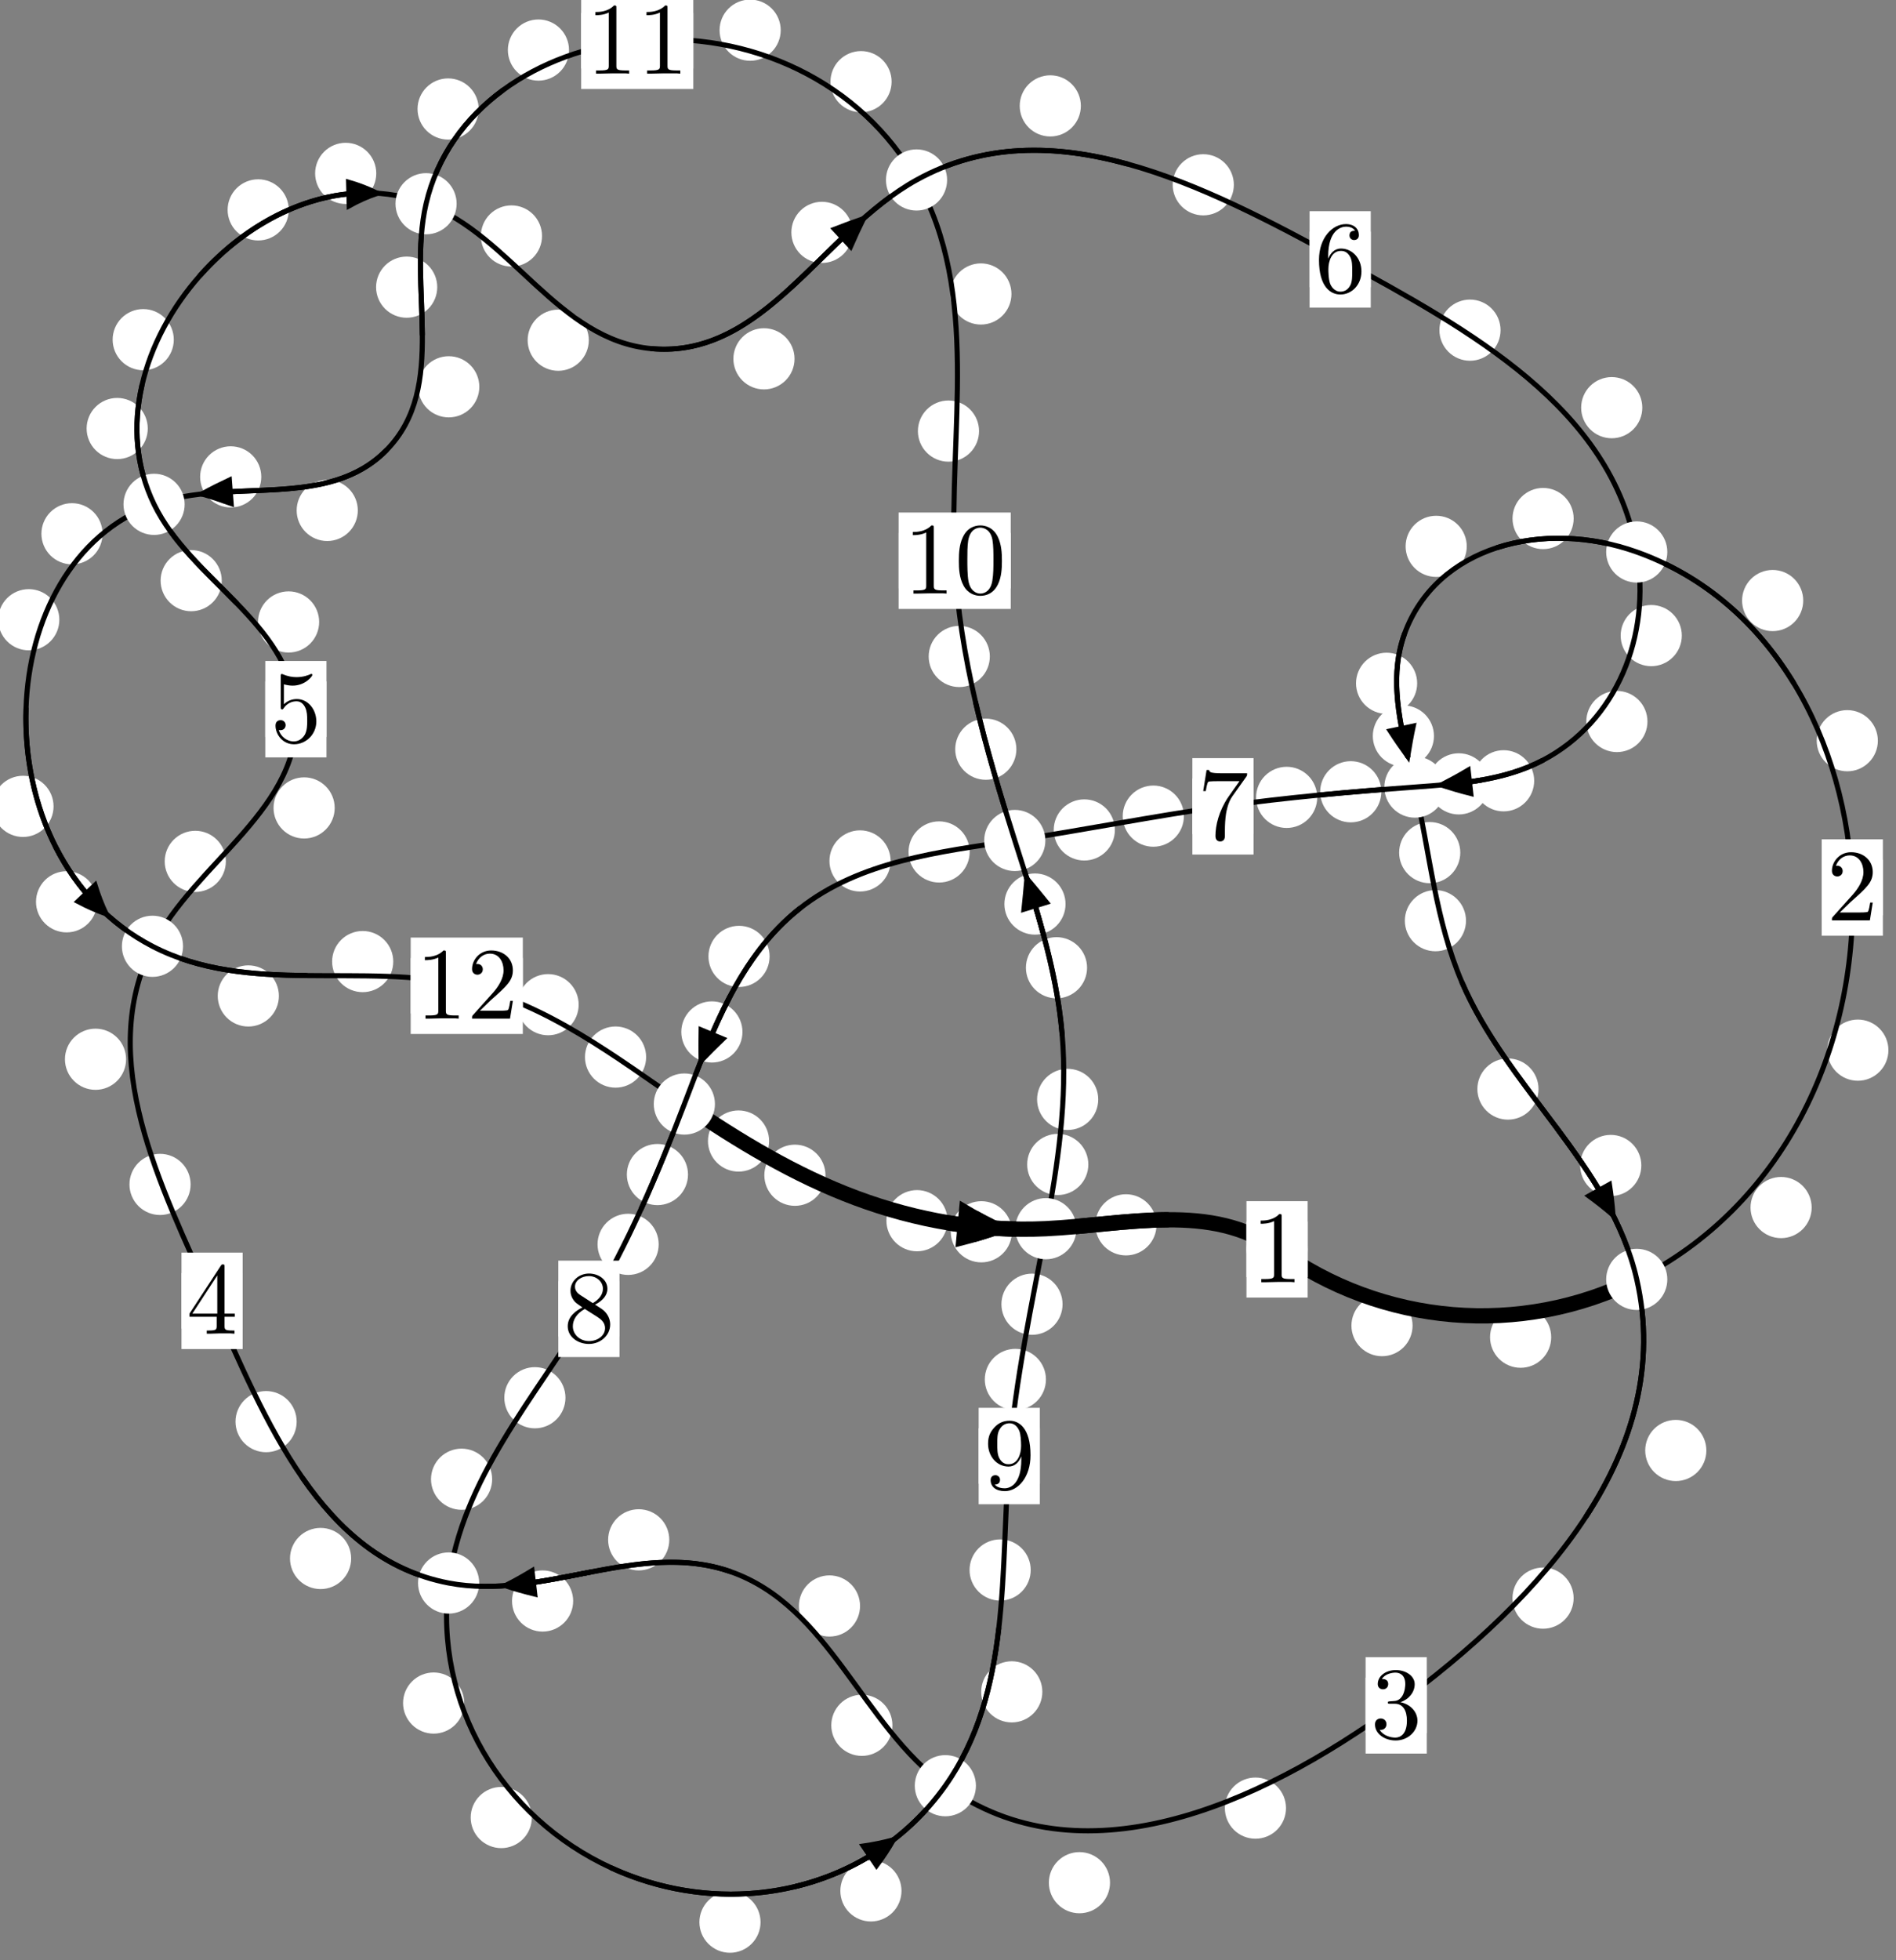 <?xml version="1.0"?>
<!-- Created by MetaPost 1.999 on 2021.07.06:0002 -->
<svg version="1.1" xmlns="http://www.w3.org/2000/svg" xmlns:xlink="http://www.w3.org/1999/xlink" width="185.343" height="191.515" viewBox="0 0 185.343 191.515">
<rect x="0" y="0" width="185.343" height="191.515" fill="#808080" stroke="none"/>
<!-- Original BoundingBox: -160.741623 -65.789597 24.601364 125.725830 -->
  <defs>
    <g transform="scale(0.01,0.01)" id="GLYPHcmr10_48">
      <path style="fill-rule: evenodd;" d="M460 -320C460 -400,455 -480,420 -554C374 -650,292 -666,250 -666C190 -666,117 -640,76 -547C44 -478,39 -400,39 -320C39 -245,43 -155,84 -79C127 2,200 22,249 22C303 22,379 1,423 -94C455 -163,460 -241,460 -320M249 -0C210 -0,151 -25,133 -121C122 -181,122 -273,122 -332C122 -396,122 -462,130 -516C149 -635,224 -644,249 -644C282 -644,348 -626,367 -527C377 -471,377 -395,377 -332C377 -257,377 -189,366 -125C351 -30,294 -0,249 -0"></path>
    </g>
    <g transform="scale(0.01,0.01)" id="GLYPHcmr10_49">
      <path style="fill-rule: evenodd;" d="M294 -640C294 -664,294 -666,271 -666C209 -602,121 -602,89 -602L89 -571C109 -571,168 -571,220 -597L220 -79C220 -43,217 -31,127 -31L95 -31L95 -0L257 -0L130 -3L217 -3L257 -3L297 -3L384 -3L419 -0L419 -31L387 -31C297 -31,294 -42,294 -79"></path>
    </g>
    <g transform="scale(0.01,0.01)" id="GLYPHcmr10_50">
      <path style="fill-rule: evenodd;" d="M127 -77L233 -180C389 -318,449 -372,449 -472C449 -586,359 -666,237 -666C124 -666,50 -574,50 -485C50 -429,100 -429,103 -429C120 -429,155 -441,155 -482C155 -508,137 -534,102 -534C94 -534,92 -534,89 -533C112 -598,166 -635,224 -635C315 -635,358 -554,358 -472C358 -392,308 -313,253 -251L61 -37C50 -26,50 -24,50 -0L421 -0L449 -174L424 -174C419 -144,412 -100,402 -85C395 -77,329 -77,307 -77"></path>
    </g>
    <g transform="scale(0.01,0.01)" id="GLYPHcmr10_51">
      <path style="fill-rule: evenodd;" d="M290 -352C372 -379,430 -449,430 -528C430 -610,342 -666,246 -666C145 -666,69 -606,69 -530C69 -497,91 -478,120 -478C151 -478,171 -500,171 -529C171 -579,124 -579,109 -579C140 -628,206 -641,242 -641C283 -641,338 -619,338 -529C338 -517,336 -459,310 -415C280 -367,246 -364,221 -363C213 -362,189 -360,182 -360C174 -359,167 -358,167 -348C167 -337,174 -337,191 -337L235 -337C317 -337,354 -269,354 -171C354 -35,285 -6,241 -6C198 -6,123 -23,88 -82C123 -77,154 -99,154 -137C154 -173,127 -193,98 -193C74 -193,42 -179,42 -135C42 -44,135 22,244 22C366 22,457 -69,457 -171C457 -253,394 -331,290 -352"></path>
    </g>
    <g transform="scale(0.01,0.01)" id="GLYPHcmr10_52">
      <path style="fill-rule: evenodd;" d="M294 -165L294 -78C294 -42,292 -31,218 -31L197 -31L197 -0L332 -0L238 -3L290 -3L332 -3L374 -3L427 -3L468 -0L468 -31L447 -31C373 -31,371 -42,371 -78L371 -165L471 -165L471 -196L371 -196L371 -651C371 -671,371 -677,355 -677C346 -677,343 -677,335 -665L28 -196L28 -165M300 -196L56 -196L300 -569"></path>
    </g>
    <g transform="scale(0.01,0.01)" id="GLYPHcmr10_53">
      <path style="fill-rule: evenodd;" d="M449 -201C449 -320,367 -420,259 -420C211 -420,168 -404,132 -369L132 -564C152 -558,185 -551,217 -551C340 -551,410 -642,410 -655C410 -661,407 -666,400 -666C399 -666,397 -666,392 -663C372 -654,323 -634,256 -634C216 -634,170 -641,123 -662C115 -665,113 -665,111 -665C101 -665,101 -657,101 -641L101 -345C101 -327,101 -319,115 -319C122 -319,124 -322,128 -328C139 -344,176 -398,257 -398C309 -398,334 -352,342 -334C358 -297,360 -258,360 -208C360 -173,360 -113,336 -71C312 -32,275 -6,229 -6C156 -6,99 -59,82 -118C85 -117,88 -116,99 -116C132 -116,149 -141,149 -165C149 -189,132 -214,99 -214C85 -214,50 -207,50 -161C50 -75,119 22,231 22C347 22,449 -74,449 -201"></path>
    </g>
    <g transform="scale(0.01,0.01)" id="GLYPHcmr10_54">
      <path style="fill-rule: evenodd;" d="M132 -328L132 -352C132 -605,256 -641,307 -641C331 -641,373 -635,395 -601C380 -601,340 -601,340 -556C340 -525,364 -510,386 -510C402 -510,432 -519,432 -558C432 -618,388 -666,305 -666C177 -666,42 -537,42 -316C42 -49,158 22,251 22C362 22,457 -72,457 -204C457 -331,368 -427,257 -427C189 -427,152 -376,132 -328M251 -6C188 -6,158 -66,152 -81C134 -128,134 -208,134 -226C134 -304,166 -404,256 -404C272 -404,318 -404,349 -342C367 -305,367 -254,367 -205C367 -157,367 -107,350 -71C320 -11,274 -6,251 -6"></path>
    </g>
    <g transform="scale(0.01,0.01)" id="GLYPHcmr10_55">
      <path style="fill-rule: evenodd;" d="M476 -609C485 -621,485 -623,485 -644L242 -644C120 -644,118 -657,114 -676L89 -676L56 -470L81 -470C84 -486,93 -549,106 -561C113 -567,191 -567,204 -567L411 -567C400 -551,321 -442,299 -409C209 -274,176 -135,176 -33C176 -23,176 22,222 22C268 22,268 -23,268 -33L268 -84C268 -139,271 -194,279 -248C283 -271,297 -357,341 -419"></path>
    </g>
    <g transform="scale(0.01,0.01)" id="GLYPHcmr10_56">
      <path style="fill-rule: evenodd;" d="M163 -457C117 -487,113 -521,113 -538C113 -599,178 -641,249 -641C322 -641,386 -589,386 -517C386 -460,347 -412,287 -377M309 -362C381 -399,430 -451,430 -517C430 -609,341 -666,250 -666C150 -666,69 -592,69 -499C69 -481,71 -436,113 -389C124 -377,161 -352,186 -335C128 -306,42 -250,42 -151C42 -45,144 22,249 22C362 22,457 -61,457 -168C457 -204,446 -249,408 -291C389 -312,373 -322,309 -362M209 -320L332 -242C360 -223,407 -193,407 -132C407 -58,332 -6,250 -6C164 -6,92 -68,92 -151C92 -209,124 -273,209 -320"></path>
    </g>
    <g transform="scale(0.01,0.01)" id="GLYPHcmr10_57">
      <path style="fill-rule: evenodd;" d="M367 -318L367 -286C367 -52,263 -6,205 -6C188 -6,134 -8,107 -42C151 -42,159 -71,159 -88C159 -119,135 -134,113 -134C97 -134,67 -125,67 -86C67 -19,121 22,206 22C335 22,457 -114,457 -329C457 -598,342 -666,253 -666C198 -666,149 -648,106 -603C65 -558,42 -516,42 -441C42 -316,130 -218,242 -218C303 -218,344 -260,367 -318M243 -241C227 -241,181 -241,150 -304C132 -341,132 -391,132 -440C132 -494,132 -541,153 -578C180 -628,218 -641,253 -641C299 -641,332 -607,349 -562C361 -530,365 -467,365 -421C365 -338,331 -241,243 -241"></path>
    </g>
  </defs>
  <path d="M138.086 129.517C138.086 128.724,137.772 127.964,137.211 127.403C136.651 126.843,135.89 126.528,135.098 126.528C134.305 126.528,133.545 126.843,132.984 127.403C132.424 127.964,132.109 128.724,132.109 129.517C132.109 130.309,132.424 131.069,132.984 131.63C133.545 132.19,134.305 132.505,135.098 132.505C135.89 132.505,136.651 132.19,137.211 131.63C137.772 131.069,138.086 130.309,138.086 129.517Z" style="fill: rgb(100%,100%,100%);stroke: none;"></path>
  <path d="M127.828 122.065C127.828 121.273,127.513 120.513,126.952 119.952C126.392 119.392,125.632 119.077,124.839 119.077C124.046 119.077,123.286 119.392,122.726 119.952C122.165 120.513,121.85 121.273,121.85 122.065C121.85 122.858,122.165 123.618,122.726 124.179C123.286 124.739,124.046 125.054,124.839 125.054C125.632 125.054,126.392 124.739,126.952 124.179C127.513 123.618,127.828 122.858,127.828 122.065Z" style="fill: rgb(100%,100%,100%);stroke: none;"></path>
  <path d="M177.099 117.98C177.099 117.188,176.784 116.427,176.224 115.867C175.663 115.307,174.903 114.992,174.11 114.992C173.318 114.992,172.558 115.307,171.997 115.867C171.437 116.427,171.122 117.188,171.122 117.98C171.122 118.773,171.437 119.533,171.997 120.094C172.558 120.654,173.318 120.969,174.11 120.969C174.903 120.969,175.663 120.654,176.224 120.094C176.784 119.533,177.099 118.773,177.099 117.98Z" style="fill: rgb(100%,100%,100%);stroke: none;"></path>
  <path d="M151.637 130.647C151.637 129.855,151.322 129.095,150.761 128.534C150.201 127.974,149.441 127.659,148.648 127.659C147.855 127.659,147.095 127.974,146.535 128.534C145.974 129.095,145.659 129.855,145.659 130.647C145.659 131.44,145.974 132.2,146.535 132.761C147.095 133.321,147.855 133.636,148.648 133.636C149.441 133.636,150.201 133.321,150.761 132.761C151.322 132.2,151.637 131.44,151.637 130.647Z" style="fill: rgb(100%,100%,100%);stroke: none;"></path>
  <path d="M183.57 72.369C183.57 71.576,183.255 70.816,182.694 70.256C182.134 69.695,181.374 69.38,180.581 69.38C179.788 69.38,179.028 69.695,178.468 70.256C177.907 70.816,177.592 71.576,177.592 72.369C177.592 73.162,177.907 73.922,178.468 74.482C179.028 75.043,179.788 75.358,180.581 75.358C181.374 75.358,182.134 75.043,182.694 74.482C183.255 73.922,183.57 73.162,183.57 72.369Z" style="fill: rgb(100%,100%,100%);stroke: none;"></path>
  <path d="M184.601 102.603C184.601 101.81,184.286 101.05,183.726 100.49C183.165 99.929,182.405 99.614,181.613 99.614C180.82 99.614,180.06 99.929,179.499 100.49C178.939 101.05,178.624 101.81,178.624 102.603C178.624 103.396,178.939 104.156,179.499 104.716C180.06 105.277,180.82 105.592,181.613 105.592C182.405 105.592,183.165 105.277,183.726 104.716C184.286 104.156,184.601 103.396,184.601 102.603Z" style="fill: rgb(100%,100%,100%);stroke: none;"></path>
  <path d="M153.833 50.661C153.833 49.868,153.518 49.108,152.958 48.548C152.397 47.987,151.637 47.672,150.844 47.672C150.052 47.672,149.292 47.987,148.731 48.548C148.171 49.108,147.856 49.868,147.856 50.661C147.856 51.454,148.171 52.214,148.731 52.774C149.292 53.335,150.052 53.65,150.844 53.65C151.637 53.65,152.397 53.335,152.958 52.774C153.518 52.214,153.833 51.454,153.833 50.661Z" style="fill: rgb(100%,100%,100%);stroke: none;"></path>
  <path d="M176.274 58.675C176.274 57.883,175.959 57.122,175.399 56.562C174.838 56.001,174.078 55.686,173.285 55.686C172.493 55.686,171.733 56.001,171.172 56.562C170.612 57.122,170.297 57.883,170.297 58.675C170.297 59.468,170.612 60.228,171.172 60.789C171.733 61.349,172.493 61.664,173.285 61.664C174.078 61.664,174.838 61.349,175.399 60.789C175.959 60.228,176.274 59.468,176.274 58.675Z" style="fill: rgb(100%,100%,100%);stroke: none;"></path>
  <path d="M138.535 66.759C138.535 65.967,138.22 65.207,137.659 64.646C137.099 64.086,136.338 63.771,135.546 63.771C134.753 63.771,133.993 64.086,133.432 64.646C132.872 65.207,132.557 65.967,132.557 66.759C132.557 67.552,132.872 68.312,133.432 68.873C133.993 69.433,134.753 69.748,135.546 69.748C136.338 69.748,137.099 69.433,137.659 68.873C138.22 68.312,138.535 67.552,138.535 66.759Z" style="fill: rgb(100%,100%,100%);stroke: none;"></path>
  <path d="M143.383 53.38C143.383 52.587,143.068 51.827,142.507 51.266C141.947 50.706,141.186 50.391,140.394 50.391C139.601 50.391,138.841 50.706,138.28 51.266C137.72 51.827,137.405 52.587,137.405 53.38C137.405 54.172,137.72 54.933,138.28 55.493C138.841 56.053,139.601 56.368,140.394 56.368C141.186 56.368,141.947 56.053,142.507 55.493C143.068 54.933,143.383 54.172,143.383 53.38Z" style="fill: rgb(100%,100%,100%);stroke: none;"></path>
  <path d="M142.75 83.304C142.75 82.511,142.435 81.751,141.874 81.19C141.314 80.63,140.554 80.315,139.761 80.315C138.968 80.315,138.208 80.63,137.648 81.19C137.087 81.751,136.772 82.511,136.772 83.304C136.772 84.096,137.087 84.856,137.648 85.417C138.208 85.977,138.968 86.292,139.761 86.292C140.554 86.292,141.314 85.977,141.874 85.417C142.435 84.856,142.75 84.096,142.75 83.304Z" style="fill: rgb(100%,100%,100%);stroke: none;"></path>
  <path d="M140.176 71.909C140.176 71.117,139.861 70.356,139.301 69.796C138.741 69.235,137.98 68.921,137.188 68.921C136.395 68.921,135.635 69.235,135.074 69.796C134.514 70.356,134.199 71.117,134.199 71.909C134.199 72.702,134.514 73.462,135.074 74.023C135.635 74.583,136.395 74.898,137.188 74.898C137.98 74.898,138.741 74.583,139.301 74.023C139.861 73.462,140.176 72.702,140.176 71.909Z" style="fill: rgb(100%,100%,100%);stroke: none;"></path>
  <path d="M150.398 106.403C150.398 105.61,150.083 104.85,149.522 104.29C148.962 103.729,148.202 103.414,147.409 103.414C146.616 103.414,145.856 103.729,145.296 104.29C144.735 104.85,144.42 105.61,144.42 106.403C144.42 107.196,144.735 107.956,145.296 108.516C145.856 109.077,146.616 109.392,147.409 109.392C148.202 109.392,148.962 109.077,149.522 108.516C150.083 107.956,150.398 107.196,150.398 106.403Z" style="fill: rgb(100%,100%,100%);stroke: none;"></path>
  <path d="M143.308 89.954C143.308 89.161,142.993 88.401,142.433 87.84C141.872 87.28,141.112 86.965,140.319 86.965C139.527 86.965,138.766 87.28,138.206 87.84C137.645 88.401,137.33 89.161,137.33 89.954C137.33 90.746,137.645 91.506,138.206 92.067C138.766 92.627,139.527 92.942,140.319 92.942C141.112 92.942,141.872 92.627,142.433 92.067C142.993 91.506,143.308 90.746,143.308 89.954Z" style="fill: rgb(100%,100%,100%);stroke: none;"></path>
  <path d="M166.805 141.714C166.805 140.922,166.49 140.162,165.93 139.601C165.369 139.041,164.609 138.726,163.816 138.726C163.024 138.726,162.264 139.041,161.703 139.601C161.143 140.162,160.828 140.922,160.828 141.714C160.828 142.507,161.143 143.267,161.703 143.828C162.264 144.388,163.024 144.703,163.816 144.703C164.609 144.703,165.369 144.388,165.93 143.828C166.49 143.267,166.805 142.507,166.805 141.714Z" style="fill: rgb(100%,100%,100%);stroke: none;"></path>
  <path d="M160.447 113.87C160.447 113.077,160.132 112.317,159.572 111.756C159.012 111.196,158.251 110.881,157.459 110.881C156.666 110.881,155.906 111.196,155.345 111.756C154.785 112.317,154.47 113.077,154.47 113.87C154.47 114.662,154.785 115.423,155.345 115.983C155.906 116.544,156.666 116.858,157.459 116.858C158.251 116.858,159.012 116.544,159.572 115.983C160.132 115.423,160.447 114.662,160.447 113.87Z" style="fill: rgb(100%,100%,100%);stroke: none;"></path>
  <path d="M125.714 176.658C125.714 175.866,125.399 175.105,124.839 174.545C124.279 173.984,123.518 173.67,122.726 173.67C121.933 173.67,121.173 173.984,120.612 174.545C120.052 175.105,119.737 175.866,119.737 176.658C119.737 177.451,120.052 178.211,120.612 178.772C121.173 179.332,121.933 179.647,122.726 179.647C123.518 179.647,124.279 179.332,124.839 178.772C125.399 178.211,125.714 177.451,125.714 176.658Z" style="fill: rgb(100%,100%,100%);stroke: none;"></path>
  <path d="M153.83 156.141C153.83 155.349,153.515 154.589,152.955 154.028C152.394 153.468,151.634 153.153,150.841 153.153C150.049 153.153,149.289 153.468,148.728 154.028C148.168 154.589,147.853 155.349,147.853 156.141C147.853 156.934,148.168 157.694,148.728 158.255C149.289 158.815,150.049 159.13,150.841 159.13C151.634 159.13,152.394 158.815,152.955 158.255C153.515 157.694,153.83 156.934,153.83 156.141Z" style="fill: rgb(100%,100%,100%);stroke: none;"></path>
  <path d="M87.239 168.567C87.239 167.774,86.925 167.014,86.364 166.454C85.804 165.893,85.043 165.578,84.251 165.578C83.458 165.578,82.698 165.893,82.137 166.454C81.577 167.014,81.262 167.774,81.262 168.567C81.262 169.36,81.577 170.12,82.137 170.68C82.698 171.241,83.458 171.556,84.251 171.556C85.043 171.556,85.804 171.241,86.364 170.68C86.925 170.12,87.239 169.36,87.239 168.567Z" style="fill: rgb(100%,100%,100%);stroke: none;"></path>
  <path d="M108.509 183.943C108.509 183.15,108.194 182.39,107.633 181.83C107.073 181.269,106.312 180.954,105.52 180.954C104.727 180.954,103.967 181.269,103.406 181.83C102.846 182.39,102.531 183.15,102.531 183.943C102.531 184.736,102.846 185.496,103.406 186.056C103.967 186.617,104.727 186.932,105.52 186.932C106.312 186.932,107.073 186.617,107.633 186.056C108.194 185.496,108.509 184.736,108.509 183.943Z" style="fill: rgb(100%,100%,100%);stroke: none;"></path>
  <path d="M65.426 150.443C65.426 149.651,65.111 148.89,64.55 148.33C63.99 147.769,63.23 147.455,62.437 147.455C61.644 147.455,60.884 147.769,60.324 148.33C59.763 148.89,59.448 149.651,59.448 150.443C59.448 151.236,59.763 151.996,60.324 152.557C60.884 153.117,61.644 153.432,62.437 153.432C63.23 153.432,63.99 153.117,64.55 152.557C65.111 151.996,65.426 151.236,65.426 150.443Z" style="fill: rgb(100%,100%,100%);stroke: none;"></path>
  <path d="M84.074 156.907C84.074 156.114,83.759 155.354,83.199 154.794C82.638 154.233,81.878 153.918,81.085 153.918C80.293 153.918,79.533 154.233,78.972 154.794C78.412 155.354,78.097 156.114,78.097 156.907C78.097 157.7,78.412 158.46,78.972 159.02C79.533 159.581,80.293 159.896,81.085 159.896C81.878 159.896,82.638 159.581,83.199 159.02C83.759 158.46,84.074 157.7,84.074 156.907Z" style="fill: rgb(100%,100%,100%);stroke: none;"></path>
  <path d="M34.326 152.268C34.326 151.475,34.011 150.715,33.451 150.155C32.89 149.594,32.13 149.279,31.338 149.279C30.545 149.279,29.785 149.594,29.224 150.155C28.664 150.715,28.349 151.475,28.349 152.268C28.349 153.061,28.664 153.821,29.224 154.381C29.785 154.942,30.545 155.257,31.338 155.257C32.13 155.257,32.89 154.942,33.451 154.381C34.011 153.821,34.326 153.061,34.326 152.268Z" style="fill: rgb(100%,100%,100%);stroke: none;"></path>
  <path d="M56.03 156.423C56.03 155.63,55.715 154.87,55.155 154.309C54.594 153.749,53.834 153.434,53.041 153.434C52.249 153.434,51.489 153.749,50.928 154.309C50.368 154.87,50.053 155.63,50.053 156.423C50.053 157.215,50.368 157.975,50.928 158.536C51.489 159.096,52.249 159.411,53.041 159.411C53.834 159.411,54.594 159.096,55.155 158.536C55.715 157.975,56.03 157.215,56.03 156.423Z" style="fill: rgb(100%,100%,100%);stroke: none;"></path>
  <path d="M18.633 115.72C18.633 114.928,18.318 114.167,17.758 113.607C17.197 113.046,16.437 112.731,15.644 112.731C14.852 112.731,14.091 113.046,13.531 113.607C12.97 114.167,12.656 114.928,12.656 115.72C12.656 116.513,12.97 117.273,13.531 117.834C14.091 118.394,14.852 118.709,15.644 118.709C16.437 118.709,17.197 118.394,17.758 117.834C18.318 117.273,18.633 116.513,18.633 115.72Z" style="fill: rgb(100%,100%,100%);stroke: none;"></path>
  <path d="M29 138.898C29 138.105,28.685 137.345,28.124 136.784C27.564 136.224,26.804 135.909,26.011 135.909C25.218 135.909,24.458 136.224,23.898 136.784C23.337 137.345,23.022 138.105,23.022 138.898C23.022 139.69,23.337 140.45,23.898 141.011C24.458 141.571,25.218 141.886,26.011 141.886C26.804 141.886,27.564 141.571,28.124 141.011C28.685 140.45,29 139.69,29 138.898Z" style="fill: rgb(100%,100%,100%);stroke: none;"></path>
  <path d="M22.078 84.159C22.078 83.366,21.763 82.606,21.203 82.046C20.642 81.485,19.882 81.17,19.089 81.17C18.297 81.17,17.537 81.485,16.976 82.046C16.416 82.606,16.101 83.366,16.101 84.159C16.101 84.952,16.416 85.712,16.976 86.272C17.537 86.833,18.297 87.148,19.089 87.148C19.882 87.148,20.642 86.833,21.203 86.272C21.763 85.712,22.078 84.952,22.078 84.159Z" style="fill: rgb(100%,100%,100%);stroke: none;"></path>
  <path d="M12.326 103.491C12.326 102.698,12.011 101.938,11.451 101.378C10.89 100.817,10.13 100.502,9.338 100.502C8.545 100.502,7.785 100.817,7.224 101.378C6.664 101.938,6.349 102.698,6.349 103.491C6.349 104.284,6.664 105.044,7.224 105.604C7.785 106.165,8.545 106.48,9.338 106.48C10.13 106.48,10.89 106.165,11.451 105.604C12.011 105.044,12.326 104.284,12.326 103.491Z" style="fill: rgb(100%,100%,100%);stroke: none;"></path>
  <path d="M31.199 60.767C31.199 59.974,30.884 59.214,30.324 58.654C29.763 58.093,29.003 57.778,28.21 57.778C27.418 57.778,26.658 58.093,26.097 58.654C25.537 59.214,25.222 59.974,25.222 60.767C25.222 61.56,25.537 62.32,26.097 62.88C26.658 63.441,27.418 63.756,28.21 63.756C29.003 63.756,29.763 63.441,30.324 62.88C30.884 62.32,31.199 61.56,31.199 60.767Z" style="fill: rgb(100%,100%,100%);stroke: none;"></path>
  <path d="M32.718 78.937C32.718 78.144,32.403 77.384,31.842 76.824C31.282 76.263,30.522 75.948,29.729 75.948C28.936 75.948,28.176 76.263,27.616 76.824C27.055 77.384,26.74 78.144,26.74 78.937C26.74 79.73,27.055 80.49,27.616 81.05C28.176 81.611,28.936 81.926,29.729 81.926C30.522 81.926,31.282 81.611,31.842 81.05C32.403 80.49,32.718 79.73,32.718 78.937Z" style="fill: rgb(100%,100%,100%);stroke: none;"></path>
  <path d="M14.445 41.868C14.445 41.075,14.13 40.315,13.57 39.754C13.009 39.194,12.249 38.879,11.456 38.879C10.664 38.879,9.904 39.194,9.343 39.754C8.783 40.315,8.468 41.075,8.468 41.868C8.468 42.66,8.783 43.42,9.343 43.981C9.904 44.541,10.664 44.856,11.456 44.856C12.249 44.856,13.009 44.541,13.57 43.981C14.13 43.42,14.445 42.66,14.445 41.868Z" style="fill: rgb(100%,100%,100%);stroke: none;"></path>
  <path d="M21.677 56.731C21.677 55.938,21.362 55.178,20.802 54.618C20.241 54.057,19.481 53.742,18.689 53.742C17.896 53.742,17.136 54.057,16.575 54.618C16.015 55.178,15.7 55.938,15.7 56.731C15.7 57.524,16.015 58.284,16.575 58.844C17.136 59.405,17.896 59.72,18.689 59.72C19.481 59.72,20.241 59.405,20.802 58.844C21.362 58.284,21.677 57.524,21.677 56.731Z" style="fill: rgb(100%,100%,100%);stroke: none;"></path>
  <path d="M28.229 20.506C28.229 19.713,27.914 18.953,27.353 18.392C26.793 17.832,26.033 17.517,25.24 17.517C24.447 17.517,23.687 17.832,23.127 18.392C22.566 18.953,22.251 19.713,22.251 20.506C22.251 21.298,22.566 22.058,23.127 22.619C23.687 23.179,24.447 23.494,25.24 23.494C26.033 23.494,26.793 23.179,27.353 22.619C27.914 22.058,28.229 21.298,28.229 20.506Z" style="fill: rgb(100%,100%,100%);stroke: none;"></path>
  <path d="M16.989 33.185C16.989 32.393,16.674 31.633,16.113 31.072C15.553 30.512,14.792 30.197,14 30.197C13.207 30.197,12.447 30.512,11.886 31.072C11.326 31.633,11.011 32.393,11.011 33.185C11.011 33.978,11.326 34.738,11.886 35.299C12.447 35.859,13.207 36.174,14 36.174C14.792 36.174,15.553 35.859,16.113 35.299C16.674 34.738,16.989 33.978,16.989 33.185Z" style="fill: rgb(100%,100%,100%);stroke: none;"></path>
  <path d="M52.986 23.054C52.986 22.262,52.671 21.502,52.11 20.941C51.55 20.381,50.79 20.066,49.997 20.066C49.204 20.066,48.444 20.381,47.884 20.941C47.323 21.502,47.008 22.262,47.008 23.054C47.008 23.847,47.323 24.607,47.884 25.168C48.444 25.728,49.204 26.043,49.997 26.043C50.79 26.043,51.55 25.728,52.11 25.168C52.671 24.607,52.986 23.847,52.986 23.054Z" style="fill: rgb(100%,100%,100%);stroke: none;"></path>
  <path d="M36.782 16.94C36.782 16.147,36.467 15.387,35.907 14.827C35.346 14.266,34.586 13.951,33.793 13.951C33.001 13.951,32.24 14.266,31.68 14.827C31.119 15.387,30.805 16.147,30.805 16.94C30.805 17.733,31.119 18.493,31.68 19.053C32.24 19.614,33.001 19.929,33.793 19.929C34.586 19.929,35.346 19.614,35.907 19.053C36.467 18.493,36.782 17.733,36.782 16.94Z" style="fill: rgb(100%,100%,100%);stroke: none;"></path>
  <path d="M77.669 35.058C77.669 34.265,77.354 33.505,76.794 32.945C76.233 32.384,75.473 32.069,74.681 32.069C73.888 32.069,73.128 32.384,72.567 32.945C72.007 33.505,71.692 34.265,71.692 35.058C71.692 35.851,72.007 36.611,72.567 37.171C73.128 37.732,73.888 38.047,74.681 38.047C75.473 38.047,76.233 37.732,76.794 37.171C77.354 36.611,77.669 35.851,77.669 35.058Z" style="fill: rgb(100%,100%,100%);stroke: none;"></path>
  <path d="M57.558 33.24C57.558 32.447,57.243 31.687,56.682 31.126C56.122 30.566,55.362 30.251,54.569 30.251C53.776 30.251,53.016 30.566,52.456 31.126C51.895 31.687,51.58 32.447,51.58 33.24C51.58 34.032,51.895 34.792,52.456 35.353C53.016 35.913,53.776 36.228,54.569 36.228C55.362 36.228,56.122 35.913,56.682 35.353C57.243 34.792,57.558 34.032,57.558 33.24Z" style="fill: rgb(100%,100%,100%);stroke: none;"></path>
  <path d="M105.659 10.345C105.659 9.553,105.344 8.792,104.784 8.232C104.223 7.671,103.463 7.357,102.67 7.357C101.878 7.357,101.118 7.671,100.557 8.232C99.997 8.792,99.682 9.553,99.682 10.345C99.682 11.138,99.997 11.898,100.557 12.459C101.118 13.019,101.878 13.334,102.67 13.334C103.463 13.334,104.223 13.019,104.784 12.459C105.344 11.898,105.659 11.138,105.659 10.345Z" style="fill: rgb(100%,100%,100%);stroke: none;"></path>
  <path d="M83.336 22.704C83.336 21.911,83.021 21.151,82.461 20.59C81.9 20.03,81.14 19.715,80.347 19.715C79.555 19.715,78.794 20.03,78.234 20.59C77.674 21.151,77.359 21.911,77.359 22.704C77.359 23.496,77.674 24.256,78.234 24.817C78.794 25.377,79.555 25.692,80.347 25.692C81.14 25.692,81.9 25.377,82.461 24.817C83.021 24.256,83.336 23.496,83.336 22.704Z" style="fill: rgb(100%,100%,100%);stroke: none;"></path>
  <path d="M146.687 32.258C146.687 31.465,146.372 30.705,145.812 30.144C145.251 29.584,144.491 29.269,143.699 29.269C142.906 29.269,142.146 29.584,141.585 30.144C141.025 30.705,140.71 31.465,140.71 32.258C140.71 33.05,141.025 33.81,141.585 34.371C142.146 34.931,142.906 35.246,143.699 35.246C144.491 35.246,145.251 34.931,145.812 34.371C146.372 33.81,146.687 33.05,146.687 32.258Z" style="fill: rgb(100%,100%,100%);stroke: none;"></path>
  <path d="M120.614 18.054C120.614 17.262,120.299 16.502,119.739 15.941C119.178 15.381,118.418 15.066,117.626 15.066C116.833 15.066,116.073 15.381,115.512 15.941C114.952 16.502,114.637 17.262,114.637 18.054C114.637 18.847,114.952 19.607,115.512 20.168C116.073 20.728,116.833 21.043,117.626 21.043C118.418 21.043,119.178 20.728,119.739 20.168C120.299 19.607,120.614 18.847,120.614 18.054Z" style="fill: rgb(100%,100%,100%);stroke: none;"></path>
  <path d="M164.406 62.099C164.406 61.306,164.091 60.546,163.53 59.986C162.97 59.425,162.21 59.11,161.417 59.11C160.624 59.11,159.864 59.425,159.303 59.986C158.743 60.546,158.428 61.306,158.428 62.099C158.428 62.892,158.743 63.652,159.303 64.212C159.864 64.773,160.624 65.088,161.417 65.088C162.21 65.088,162.97 64.773,163.53 64.212C164.091 63.652,164.406 62.892,164.406 62.099Z" style="fill: rgb(100%,100%,100%);stroke: none;"></path>
  <path d="M160.543 39.83C160.543 39.037,160.228 38.277,159.668 37.717C159.107 37.156,158.347 36.841,157.554 36.841C156.762 36.841,156.001 37.156,155.441 37.717C154.88 38.277,154.565 39.037,154.565 39.83C154.565 40.623,154.88 41.383,155.441 41.943C156.001 42.504,156.762 42.819,157.554 42.819C158.347 42.819,159.107 42.504,159.668 41.943C160.228 41.383,160.543 40.623,160.543 39.83Z" style="fill: rgb(100%,100%,100%);stroke: none;"></path>
  <path d="M149.973 76.285C149.973 75.492,149.658 74.732,149.097 74.172C148.537 73.611,147.777 73.296,146.984 73.296C146.191 73.296,145.431 73.611,144.871 74.172C144.31 74.732,143.995 75.492,143.995 76.285C143.995 77.078,144.31 77.838,144.871 78.398C145.431 78.959,146.191 79.274,146.984 79.274C147.777 79.274,148.537 78.959,149.097 78.398C149.658 77.838,149.973 77.078,149.973 76.285Z" style="fill: rgb(100%,100%,100%);stroke: none;"></path>
  <path d="M161.047 70.493C161.047 69.701,160.732 68.941,160.172 68.38C159.611 67.82,158.851 67.505,158.059 67.505C157.266 67.505,156.506 67.82,155.945 68.38C155.385 68.941,155.07 69.701,155.07 70.493C155.07 71.286,155.385 72.046,155.945 72.607C156.506 73.167,157.266 73.482,158.059 73.482C158.851 73.482,159.611 73.167,160.172 72.607C160.732 72.046,161.047 71.286,161.047 70.493Z" style="fill: rgb(100%,100%,100%);stroke: none;"></path>
  <path d="M135.032 77.358C135.032 76.565,134.717 75.805,134.156 75.244C133.596 74.684,132.836 74.369,132.043 74.369C131.25 74.369,130.49 74.684,129.93 75.244C129.369 75.805,129.054 76.565,129.054 77.358C129.054 78.15,129.369 78.91,129.93 79.471C130.49 80.031,131.25 80.346,132.043 80.346C132.836 80.346,133.596 80.031,134.156 79.471C134.717 78.91,135.032 78.15,135.032 77.358Z" style="fill: rgb(100%,100%,100%);stroke: none;"></path>
  <path d="M145.589 76.586C145.589 75.793,145.274 75.033,144.714 74.472C144.153 73.912,143.393 73.597,142.6 73.597C141.808 73.597,141.048 73.912,140.487 74.472C139.927 75.033,139.612 75.793,139.612 76.586C139.612 77.378,139.927 78.138,140.487 78.699C141.048 79.259,141.808 79.574,142.6 79.574C143.393 79.574,144.153 79.259,144.714 78.699C145.274 78.138,145.589 77.378,145.589 76.586Z" style="fill: rgb(100%,100%,100%);stroke: none;"></path>
  <path d="M115.731 79.739C115.731 78.946,115.416 78.186,114.855 77.626C114.295 77.065,113.535 76.75,112.742 76.75C111.949 76.75,111.189 77.065,110.629 77.626C110.068 78.186,109.753 78.946,109.753 79.739C109.753 80.532,110.068 81.292,110.629 81.852C111.189 82.413,111.949 82.728,112.742 82.728C113.535 82.728,114.295 82.413,114.855 81.852C115.416 81.292,115.731 80.532,115.731 79.739Z" style="fill: rgb(100%,100%,100%);stroke: none;"></path>
  <path d="M128.765 77.906C128.765 77.113,128.45 76.353,127.89 75.792C127.329 75.232,126.569 74.917,125.777 74.917C124.984 74.917,124.224 75.232,123.663 75.792C123.103 76.353,122.788 77.113,122.788 77.906C122.788 78.698,123.103 79.458,123.663 80.019C124.224 80.579,124.984 80.894,125.777 80.894C126.569 80.894,127.329 80.579,127.89 80.019C128.45 79.458,128.765 78.698,128.765 77.906Z" style="fill: rgb(100%,100%,100%);stroke: none;"></path>
  <path d="M94.792 83.237C94.792 82.445,94.477 81.685,93.916 81.124C93.356 80.564,92.596 80.249,91.803 80.249C91.01 80.249,90.25 80.564,89.69 81.124C89.129 81.685,88.814 82.445,88.814 83.237C88.814 84.03,89.129 84.79,89.69 85.351C90.25 85.911,91.01 86.226,91.803 86.226C92.596 86.226,93.356 85.911,93.916 85.351C94.477 84.79,94.792 84.03,94.792 83.237Z" style="fill: rgb(100%,100%,100%);stroke: none;"></path>
  <path d="M108.985 81.086C108.985 80.294,108.67 79.534,108.11 78.973C107.549 78.413,106.789 78.098,105.996 78.098C105.204 78.098,104.444 78.413,103.883 78.973C103.323 79.534,103.008 80.294,103.008 81.086C103.008 81.879,103.323 82.639,103.883 83.2C104.444 83.76,105.204 84.075,105.996 84.075C106.789 84.075,107.549 83.76,108.11 83.2C108.67 82.639,108.985 81.879,108.985 81.086Z" style="fill: rgb(100%,100%,100%);stroke: none;"></path>
  <path d="M75.232 93.443C75.232 92.65,74.917 91.89,74.357 91.329C73.796 90.769,73.036 90.454,72.243 90.454C71.451 90.454,70.69 90.769,70.13 91.329C69.569 91.89,69.255 92.65,69.255 93.443C69.255 94.235,69.569 94.996,70.13 95.556C70.69 96.117,71.451 96.432,72.243 96.432C73.036 96.432,73.796 96.117,74.357 95.556C74.917 94.996,75.232 94.235,75.232 93.443Z" style="fill: rgb(100%,100%,100%);stroke: none;"></path>
  <path d="M87.06 84.115C87.06 83.323,86.745 82.562,86.185 82.002C85.624 81.442,84.864 81.127,84.071 81.127C83.279 81.127,82.518 81.442,81.958 82.002C81.397 82.562,81.083 83.323,81.083 84.115C81.083 84.908,81.397 85.668,81.958 86.229C82.518 86.789,83.279 87.104,84.071 87.104C84.864 87.104,85.624 86.789,86.185 86.229C86.745 85.668,87.06 84.908,87.06 84.115Z" style="fill: rgb(100%,100%,100%);stroke: none;"></path>
  <path d="M67.256 114.756C67.256 113.963,66.941 113.203,66.38 112.643C65.82 112.082,65.06 111.767,64.267 111.767C63.474 111.767,62.714 112.082,62.154 112.643C61.593 113.203,61.278 113.963,61.278 114.756C61.278 115.549,61.593 116.309,62.154 116.869C62.714 117.43,63.474 117.745,64.267 117.745C65.06 117.745,65.82 117.43,66.38 116.869C66.941 116.309,67.256 115.549,67.256 114.756Z" style="fill: rgb(100%,100%,100%);stroke: none;"></path>
  <path d="M72.579 100.824C72.579 100.031,72.264 99.271,71.703 98.71C71.143 98.15,70.383 97.835,69.59 97.835C68.797 97.835,68.037 98.15,67.477 98.71C66.916 99.271,66.601 100.031,66.601 100.824C66.601 101.616,66.916 102.377,67.477 102.937C68.037 103.498,68.797 103.812,69.59 103.812C70.383 103.812,71.143 103.498,71.703 102.937C72.264 102.377,72.579 101.616,72.579 100.824Z" style="fill: rgb(100%,100%,100%);stroke: none;"></path>
  <path d="M55.277 136.562C55.277 135.769,54.962 135.009,54.401 134.449C53.841 133.888,53.081 133.573,52.288 133.573C51.495 133.573,50.735 133.888,50.175 134.449C49.614 135.009,49.299 135.769,49.299 136.562C49.299 137.355,49.614 138.115,50.175 138.675C50.735 139.236,51.495 139.551,52.288 139.551C53.081 139.551,53.841 139.236,54.401 138.675C54.962 138.115,55.277 137.355,55.277 136.562Z" style="fill: rgb(100%,100%,100%);stroke: none;"></path>
  <path d="M64.39 121.575C64.39 120.782,64.075 120.022,63.514 119.462C62.954 118.901,62.194 118.586,61.401 118.586C60.608 118.586,59.848 118.901,59.288 119.462C58.727 120.022,58.412 120.782,58.412 121.575C58.412 122.368,58.727 123.128,59.288 123.688C59.848 124.249,60.608 124.564,61.401 124.564C62.194 124.564,62.954 124.249,63.514 123.688C64.075 123.128,64.39 122.368,64.39 121.575Z" style="fill: rgb(100%,100%,100%);stroke: none;"></path>
  <path d="M45.379 166.392C45.379 165.6,45.064 164.84,44.503 164.279C43.943 163.719,43.183 163.404,42.39 163.404C41.597 163.404,40.837 163.719,40.277 164.279C39.716 164.84,39.401 165.6,39.401 166.392C39.401 167.185,39.716 167.945,40.277 168.506C40.837 169.066,41.597 169.381,42.39 169.381C43.183 169.381,43.943 169.066,44.503 168.506C45.064 167.945,45.379 167.185,45.379 166.392Z" style="fill: rgb(100%,100%,100%);stroke: none;"></path>
  <path d="M48.11 144.524C48.11 143.731,47.795 142.971,47.235 142.41C46.675 141.85,45.914 141.535,45.122 141.535C44.329 141.535,43.569 141.85,43.008 142.41C42.448 142.971,42.133 143.731,42.133 144.524C42.133 145.316,42.448 146.077,43.008 146.637C43.569 147.198,44.329 147.512,45.122 147.512C45.914 147.512,46.675 147.198,47.235 146.637C47.795 146.077,48.11 145.316,48.11 144.524Z" style="fill: rgb(100%,100%,100%);stroke: none;"></path>
  <path d="M74.347 187.801C74.347 187.008,74.032 186.248,73.472 185.688C72.911 185.127,72.151 184.812,71.358 184.812C70.566 184.812,69.806 185.127,69.245 185.688C68.685 186.248,68.37 187.008,68.37 187.801C68.37 188.594,68.685 189.354,69.245 189.914C69.806 190.475,70.566 190.79,71.358 190.79C72.151 190.79,72.911 190.475,73.472 189.914C74.032 189.354,74.347 188.594,74.347 187.801Z" style="fill: rgb(100%,100%,100%);stroke: none;"></path>
  <path d="M51.989 177.577C51.989 176.784,51.674 176.024,51.114 175.464C50.553 174.903,49.793 174.588,49 174.588C48.208 174.588,47.448 174.903,46.887 175.464C46.327 176.024,46.012 176.784,46.012 177.577C46.012 178.37,46.327 179.13,46.887 179.69C47.448 180.251,48.208 180.566,49 180.566C49.793 180.566,50.553 180.251,51.114 179.69C51.674 179.13,51.989 178.37,51.989 177.577Z" style="fill: rgb(100%,100%,100%);stroke: none;"></path>
  <path d="M101.894 165.297C101.894 164.505,101.579 163.745,101.019 163.184C100.458 162.624,99.698 162.309,98.905 162.309C98.113 162.309,97.353 162.624,96.792 163.184C96.232 163.745,95.917 164.505,95.917 165.297C95.917 166.09,96.232 166.85,96.792 167.411C97.353 167.971,98.113 168.286,98.905 168.286C99.698 168.286,100.458 167.971,101.019 167.411C101.579 166.85,101.894 166.09,101.894 165.297Z" style="fill: rgb(100%,100%,100%);stroke: none;"></path>
  <path d="M88.125 184.744C88.125 183.951,87.81 183.191,87.25 182.631C86.689 182.07,85.929 181.755,85.136 181.755C84.344 181.755,83.584 182.07,83.023 182.631C82.463 183.191,82.148 183.951,82.148 184.744C82.148 185.537,82.463 186.297,83.023 186.857C83.584 187.418,84.344 187.733,85.136 187.733C85.929 187.733,86.689 187.418,87.25 186.857C87.81 186.297,88.125 185.537,88.125 184.744Z" style="fill: rgb(100%,100%,100%);stroke: none;"></path>
  <path d="M102.246 134.774C102.246 133.981,101.931 133.221,101.371 132.661C100.81 132.1,100.05 131.785,99.257 131.785C98.465 131.785,97.704 132.1,97.144 132.661C96.584 133.221,96.269 133.981,96.269 134.774C96.269 135.567,96.584 136.327,97.144 136.887C97.704 137.448,98.465 137.763,99.257 137.763C100.05 137.763,100.81 137.448,101.371 136.887C101.931 136.327,102.246 135.567,102.246 134.774Z" style="fill: rgb(100%,100%,100%);stroke: none;"></path>
  <path d="M100.756 153.392C100.756 152.599,100.442 151.839,99.881 151.279C99.321 150.718,98.56 150.403,97.768 150.403C96.975 150.403,96.215 150.718,95.654 151.279C95.094 151.839,94.779 152.599,94.779 153.392C94.779 154.185,95.094 154.945,95.654 155.505C96.215 156.066,96.975 156.381,97.768 156.381C98.56 156.381,99.321 156.066,99.881 155.505C100.442 154.945,100.756 154.185,100.756 153.392Z" style="fill: rgb(100%,100%,100%);stroke: none;"></path>
  <path d="M106.389 113.77C106.389 112.977,106.074 112.217,105.513 111.657C104.953 111.096,104.193 110.781,103.4 110.781C102.607 110.781,101.847 111.096,101.287 111.657C100.726 112.217,100.411 112.977,100.411 113.77C100.411 114.563,100.726 115.323,101.287 115.883C101.847 116.444,102.607 116.759,103.4 116.759C104.193 116.759,104.953 116.444,105.513 115.883C106.074 115.323,106.389 114.563,106.389 113.77Z" style="fill: rgb(100%,100%,100%);stroke: none;"></path>
  <path d="M103.871 127.426C103.871 126.633,103.556 125.873,102.995 125.313C102.435 124.752,101.675 124.437,100.882 124.437C100.089 124.437,99.329 124.752,98.769 125.313C98.208 125.873,97.893 126.633,97.893 127.426C97.893 128.219,98.208 128.979,98.769 129.539C99.329 130.1,100.089 130.415,100.882 130.415C101.675 130.415,102.435 130.1,102.995 129.539C103.556 128.979,103.871 128.219,103.871 127.426Z" style="fill: rgb(100%,100%,100%);stroke: none;"></path>
  <path d="M106.266 94.55C106.266 93.758,105.951 92.997,105.391 92.437C104.83 91.877,104.07 91.562,103.277 91.562C102.485 91.562,101.724 91.877,101.164 92.437C100.603 92.997,100.288 93.758,100.288 94.55C100.288 95.343,100.603 96.103,101.164 96.664C101.724 97.224,102.485 97.539,103.277 97.539C104.07 97.539,104.83 97.224,105.391 96.664C105.951 96.103,106.266 95.343,106.266 94.55Z" style="fill: rgb(100%,100%,100%);stroke: none;"></path>
  <path d="M107.358 107.415C107.358 106.622,107.043 105.862,106.483 105.301C105.922 104.741,105.162 104.426,104.369 104.426C103.577 104.426,102.816 104.741,102.256 105.301C101.695 105.862,101.38 106.622,101.38 107.415C101.38 108.207,101.695 108.967,102.256 109.528C102.816 110.088,103.577 110.403,104.369 110.403C105.162 110.403,105.922 110.088,106.483 109.528C107.043 108.967,107.358 108.207,107.358 107.415Z" style="fill: rgb(100%,100%,100%);stroke: none;"></path>
  <path d="M99.355 73.199C99.355 72.406,99.041 71.646,98.48 71.086C97.92 70.525,97.159 70.21,96.367 70.21C95.574 70.21,94.814 70.525,94.253 71.086C93.693 71.646,93.378 72.406,93.378 73.199C93.378 73.992,93.693 74.752,94.253 75.312C94.814 75.873,95.574 76.188,96.367 76.188C97.159 76.188,97.92 75.873,98.48 75.312C99.041 74.752,99.355 73.992,99.355 73.199Z" style="fill: rgb(100%,100%,100%);stroke: none;"></path>
  <path d="M104.162 88.328C104.162 87.535,103.847 86.775,103.287 86.215C102.726 85.654,101.966 85.339,101.173 85.339C100.381 85.339,99.62 85.654,99.06 86.215C98.5 86.775,98.185 87.535,98.185 88.328C98.185 89.121,98.5 89.881,99.06 90.441C99.62 91.002,100.381 91.317,101.173 91.317C101.966 91.317,102.726 91.002,103.287 90.441C103.847 89.881,104.162 89.121,104.162 88.328Z" style="fill: rgb(100%,100%,100%);stroke: none;"></path>
  <path d="M95.706 42.119C95.706 41.326,95.391 40.566,94.831 40.006C94.27 39.445,93.51 39.13,92.717 39.13C91.925 39.13,91.164 39.445,90.604 40.006C90.043 40.566,89.729 41.326,89.729 42.119C89.729 42.912,90.043 43.672,90.604 44.232C91.164 44.793,91.925 45.108,92.717 45.108C93.51 45.108,94.27 44.793,94.831 44.232C95.391 43.672,95.706 42.912,95.706 42.119Z" style="fill: rgb(100%,100%,100%);stroke: none;"></path>
  <path d="M96.761 64.139C96.761 63.346,96.446 62.586,95.885 62.026C95.325 61.465,94.565 61.15,93.772 61.15C92.979 61.15,92.219 61.465,91.659 62.026C91.098 62.586,90.783 63.346,90.783 64.139C90.783 64.932,91.098 65.692,91.659 66.252C92.219 66.813,92.979 67.128,93.772 67.128C94.565 67.128,95.325 66.813,95.885 66.252C96.446 65.692,96.761 64.932,96.761 64.139Z" style="fill: rgb(100%,100%,100%);stroke: none;"></path>
  <path d="M87.16 7.98C87.16 7.187,86.845 6.427,86.285 5.867C85.724 5.306,84.964 4.991,84.171 4.991C83.379 4.991,82.619 5.306,82.058 5.867C81.498 6.427,81.183 7.187,81.183 7.98C81.183 8.773,81.498 9.533,82.058 10.093C82.619 10.654,83.379 10.969,84.171 10.969C84.964 10.969,85.724 10.654,86.285 10.093C86.845 9.533,87.16 8.773,87.16 7.98Z" style="fill: rgb(100%,100%,100%);stroke: none;"></path>
  <path d="M98.875 28.722C98.875 27.93,98.56 27.169,98 26.609C97.439 26.048,96.679 25.734,95.886 25.734C95.094 25.734,94.333 26.048,93.773 26.609C93.212 27.169,92.898 27.93,92.898 28.722C92.898 29.515,93.212 30.275,93.773 30.836C94.333 31.396,95.094 31.711,95.886 31.711C96.679 31.711,97.439 31.396,98 30.836C98.56 30.275,98.875 29.515,98.875 28.722Z" style="fill: rgb(100%,100%,100%);stroke: none;"></path>
  <path d="M55.624 4.89C55.624 4.098,55.309 3.338,54.748 2.777C54.188 2.217,53.428 1.902,52.635 1.902C51.842 1.902,51.082 2.217,50.522 2.777C49.961 3.338,49.646 4.098,49.646 4.89C49.646 5.683,49.961 6.443,50.522 7.004C51.082 7.564,51.842 7.879,52.635 7.879C53.428 7.879,54.188 7.564,54.748 7.004C55.309 6.443,55.624 5.683,55.624 4.89Z" style="fill: rgb(100%,100%,100%);stroke: none;"></path>
  <path d="M76.319 2.949C76.319 2.156,76.004 1.396,75.443 0.836C74.883 0.275,74.123 -0.04,73.33 -0.04C72.537 -0.04,71.777 0.275,71.217 0.836C70.656 1.396,70.341 2.156,70.341 2.949C70.341 3.742,70.656 4.502,71.217 5.062C71.777 5.623,72.537 5.938,73.33 5.938C74.123 5.938,74.883 5.623,75.443 5.062C76.004 4.502,76.319 3.742,76.319 2.949Z" style="fill: rgb(100%,100%,100%);stroke: none;"></path>
  <path d="M42.742 28.057C42.742 27.264,42.427 26.504,41.867 25.943C41.306 25.383,40.546 25.068,39.753 25.068C38.96 25.068,38.2 25.383,37.64 25.943C37.079 26.504,36.764 27.264,36.764 28.057C36.764 28.849,37.079 29.61,37.64 30.17C38.2 30.73,38.96 31.045,39.753 31.045C40.546 31.045,41.306 30.73,41.867 30.17C42.427 29.61,42.742 28.849,42.742 28.057Z" style="fill: rgb(100%,100%,100%);stroke: none;"></path>
  <path d="M46.794 10.649C46.794 9.856,46.479 9.096,45.918 8.536C45.358 7.975,44.598 7.66,43.805 7.66C43.012 7.66,42.252 7.975,41.692 8.536C41.131 9.096,40.816 9.856,40.816 10.649C40.816 11.442,41.131 12.202,41.692 12.762C42.252 13.323,43.012 13.638,43.805 13.638C44.598 13.638,45.358 13.323,45.918 12.762C46.479 12.202,46.794 11.442,46.794 10.649Z" style="fill: rgb(100%,100%,100%);stroke: none;"></path>
  <path d="M34.978 49.87C34.978 49.078,34.663 48.317,34.102 47.757C33.542 47.196,32.782 46.882,31.989 46.882C31.196 46.882,30.436 47.196,29.876 47.757C29.315 48.317,29 49.078,29 49.87C29 50.663,29.315 51.423,29.876 51.984C30.436 52.544,31.196 52.859,31.989 52.859C32.782 52.859,33.542 52.544,34.102 51.984C34.663 51.423,34.978 50.663,34.978 49.87Z" style="fill: rgb(100%,100%,100%);stroke: none;"></path>
  <path d="M46.856 37.792C46.856 36.999,46.541 36.239,45.981 35.678C45.42 35.118,44.66 34.803,43.868 34.803C43.075 34.803,42.315 35.118,41.754 35.678C41.194 36.239,40.879 36.999,40.879 37.792C40.879 38.584,41.194 39.344,41.754 39.905C42.315 40.465,43.075 40.78,43.868 40.78C44.66 40.78,45.42 40.465,45.981 39.905C46.541 39.344,46.856 38.584,46.856 37.792Z" style="fill: rgb(100%,100%,100%);stroke: none;"></path>
  <path d="M10.025 52.151C10.025 51.358,9.711 50.598,9.15 50.037C8.59 49.477,7.829 49.162,7.037 49.162C6.244 49.162,5.484 49.477,4.923 50.037C4.363 50.598,4.048 51.358,4.048 52.151C4.048 52.943,4.363 53.703,4.923 54.264C5.484 54.824,6.244 55.139,7.037 55.139C7.829 55.139,8.59 54.824,9.15 54.264C9.711 53.703,10.025 52.943,10.025 52.151Z" style="fill: rgb(100%,100%,100%);stroke: none;"></path>
  <path d="M25.542 46.592C25.542 45.799,25.227 45.039,24.667 44.479C24.106 43.918,23.346 43.603,22.553 43.603C21.761 43.603,21 43.918,20.44 44.479C19.879 45.039,19.564 45.799,19.564 46.592C19.564 47.385,19.879 48.145,20.44 48.705C21 49.266,21.761 49.581,22.553 49.581C23.346 49.581,24.106 49.266,24.667 48.705C25.227 48.145,25.542 47.385,25.542 46.592Z" style="fill: rgb(100%,100%,100%);stroke: none;"></path>
  <path d="M5.236 78.784C5.236 77.991,4.921 77.231,4.36 76.671C3.8 76.11,3.04 75.795,2.247 75.795C1.454 75.795,0.694 76.11,0.134 76.671C-0.427 77.231,-0.742 77.991,-0.742 78.784C-0.742 79.577,-0.427 80.337,0.134 80.897C0.694 81.458,1.454 81.773,2.247 81.773C3.04 81.773,3.8 81.458,4.36 80.897C4.921 80.337,5.236 79.577,5.236 78.784Z" style="fill: rgb(100%,100%,100%);stroke: none;"></path>
  <path d="M5.801 60.549C5.801 59.756,5.486 58.996,4.926 58.436C4.365 57.875,3.605 57.56,2.813 57.56C2.02 57.56,1.26 57.875,0.699 58.436C0.139 58.996,-0.176 59.756,-0.176 60.549C-0.176 61.342,0.139 62.102,0.699 62.662C1.26 63.223,2.02 63.538,2.813 63.538C3.605 63.538,4.365 63.223,4.926 62.662C5.486 62.102,5.801 61.342,5.801 60.549Z" style="fill: rgb(100%,100%,100%);stroke: none;"></path>
  <path d="M27.263 97.306C27.263 96.513,26.948 95.753,26.387 95.193C25.827 94.632,25.067 94.317,24.274 94.317C23.481 94.317,22.721 94.632,22.161 95.193C21.6 95.753,21.285 96.513,21.285 97.306C21.285 98.099,21.6 98.859,22.161 99.419C22.721 99.98,23.481 100.295,24.274 100.295C25.067 100.295,25.827 99.98,26.387 99.419C26.948 98.859,27.263 98.099,27.263 97.306Z" style="fill: rgb(100%,100%,100%);stroke: none;"></path>
  <path d="M9.498 88.109C9.498 87.316,9.183 86.556,8.622 85.995C8.062 85.435,7.302 85.12,6.509 85.12C5.716 85.12,4.956 85.435,4.396 85.995C3.835 86.556,3.52 87.316,3.52 88.109C3.52 88.901,3.835 89.661,4.396 90.222C4.956 90.782,5.716 91.097,6.509 91.097C7.302 91.097,8.062 90.782,8.622 90.222C9.183 89.661,9.498 88.901,9.498 88.109Z" style="fill: rgb(100%,100%,100%);stroke: none;"></path>
  <path d="M56.568 98.159C56.568 97.367,56.253 96.607,55.693 96.046C55.132 95.486,54.372 95.171,53.58 95.171C52.787 95.171,52.027 95.486,51.466 96.046C50.906 96.607,50.591 97.367,50.591 98.159C50.591 98.952,50.906 99.712,51.466 100.273C52.027 100.833,52.787 101.148,53.58 101.148C54.372 101.148,55.132 100.833,55.693 100.273C56.253 99.712,56.568 98.952,56.568 98.159Z" style="fill: rgb(100%,100%,100%);stroke: none;"></path>
  <path d="M38.443 93.948C38.443 93.156,38.128 92.395,37.568 91.835C37.007 91.274,36.247 90.96,35.455 90.96C34.662 90.96,33.902 91.274,33.341 91.835C32.781 92.395,32.466 93.156,32.466 93.948C32.466 94.741,32.781 95.501,33.341 96.062C33.902 96.622,34.662 96.937,35.455 96.937C36.247 96.937,37.007 96.622,37.568 96.062C38.128 95.501,38.443 94.741,38.443 93.948Z" style="fill: rgb(100%,100%,100%);stroke: none;"></path>
  <path d="M75.184 111.482C75.184 110.689,74.869 109.929,74.309 109.368C73.748 108.808,72.988 108.493,72.195 108.493C71.403 108.493,70.643 108.808,70.082 109.368C69.522 109.929,69.207 110.689,69.207 111.482C69.207 112.274,69.522 113.035,70.082 113.595C70.643 114.155,71.403 114.47,72.195 114.47C72.988 114.47,73.748 114.155,74.309 113.595C74.869 113.035,75.184 112.274,75.184 111.482Z" style="fill: rgb(100%,100%,100%);stroke: none;"></path>
  <path d="M63.162 103.278C63.162 102.486,62.847 101.726,62.286 101.165C61.726 100.605,60.966 100.29,60.173 100.29C59.38 100.29,58.62 100.605,58.06 101.165C57.499 101.726,57.184 102.486,57.184 103.278C57.184 104.071,57.499 104.831,58.06 105.392C58.62 105.952,59.38 106.267,60.173 106.267C60.966 106.267,61.726 105.952,62.286 105.392C62.847 104.831,63.162 104.071,63.162 103.278Z" style="fill: rgb(100%,100%,100%);stroke: none;"></path>
  <path d="M92.629 119.265C92.629 118.472,92.314 117.712,91.754 117.151C91.193 116.591,90.433 116.276,89.64 116.276C88.848 116.276,88.088 116.591,87.527 117.151C86.967 117.712,86.652 118.472,86.652 119.265C86.652 120.057,86.967 120.818,87.527 121.378C88.088 121.939,88.848 122.254,89.64 122.254C90.433 122.254,91.193 121.939,91.754 121.378C92.314 120.818,92.629 120.057,92.629 119.265Z" style="fill: rgb(100%,100%,100%);stroke: none;"></path>
  <path d="M80.695 114.824C80.695 114.031,80.38 113.271,79.819 112.71C79.259 112.15,78.499 111.835,77.706 111.835C76.913 111.835,76.153 112.15,75.593 112.71C75.032 113.271,74.717 114.031,74.717 114.824C74.717 115.617,75.032 116.377,75.593 116.937C76.153 117.498,76.913 117.813,77.706 117.813C78.499 117.813,79.259 117.498,79.819 116.937C80.38 116.377,80.695 115.617,80.695 114.824Z" style="fill: rgb(100%,100%,100%);stroke: none;"></path>
  <path d="M113.057 119.669C113.057 118.876,112.742 118.116,112.182 117.556C111.621 116.995,110.861 116.68,110.068 116.68C109.276 116.68,108.515 116.995,107.955 117.556C107.394 118.116,107.08 118.876,107.08 119.669C107.08 120.462,107.394 121.222,107.955 121.782C108.515 122.343,109.276 122.658,110.068 122.658C110.861 122.658,111.621 122.343,112.182 121.782C112.742 121.222,113.057 120.462,113.057 119.669Z" style="fill: rgb(100%,100%,100%);stroke: none;"></path>
  <path d="M98.92 120.348C98.92 119.555,98.605 118.795,98.045 118.235C97.484 117.674,96.724 117.359,95.931 117.359C95.139 117.359,94.378 117.674,93.818 118.235C93.257 118.795,92.942 119.555,92.942 120.348C92.942 121.141,93.257 121.901,93.818 122.461C94.378 123.022,95.139 123.337,95.931 123.337C96.724 123.337,97.484 123.022,98.045 122.461C98.605 121.901,98.92 121.141,98.92 120.348Z" style="fill: rgb(100%,100%,100%);stroke: none;"></path>
  <path d="M124.839 122.065C135.098 129.517,148.648 130.647,160 125C174.11 117.98,181.613 102.603,181.07 86.714C180.581 72.369,173.285 58.675,160 53.931C150.844 50.661,140.394 53.38,137.295 61.932C135.546 66.759,137.188 71.909,138.315 76.899C139.761 83.304,140.319 89.954,142.922 95.993C147.409 106.403,157.459 113.87,160 125C163.816 141.714,150.841 156.141,136.483 166.619C122.726 176.658,105.52 183.943,92.413 174.467C84.251 168.567,81.085 156.907,71.372 153.54C62.437 150.443,53.041 156.423,43.855 154.664C31.338 152.268,26.011 138.898,20.732 127.095C15.644 115.72,9.338 103.491,14.904 92.455C19.089 84.159,29.729 78.937,28.923 69.289C28.21 60.767,18.689 56.731,15.061 49.276C11.456 41.868,14 33.185,19.56 26.913C25.24 20.506,33.793 16.94,41.651 19.905C49.997 23.054,54.569 33.24,63.686 34.064C74.681 35.058,80.347 22.704,89.595 17.584C102.67 10.345,117.626 18.054,131.008 25.344C143.699 32.258,157.554 39.83,160 53.931C161.417 62.099,158.059 70.493,150.8 74.289C146.984 76.285,142.6 76.586,138.315 76.899C132.043 77.358,125.777 77.906,119.549 78.782C112.742 79.739,105.996 81.086,99.2 82.116C91.803 83.237,84.071 84.115,78.179 88.762C72.243 93.443,69.59 100.824,66.899 107.868C64.267 114.756,61.401 121.575,57.568 127.878C52.288 136.562,45.122 144.524,43.855 154.664C42.39 166.392,49 177.577,59.792 182.512C71.358 187.801,85.136 184.744,92.413 174.467C98.905 165.297,97.768 153.392,98.659 142.258C99.257 134.774,100.882 127.426,102.243 120.045C103.4 113.77,104.369 107.415,103.829 101.051C103.277 94.55,101.173 88.328,99.2 82.116C96.367 73.199,93.772 64.139,93.324 54.785C92.717 42.119,95.886 28.722,89.595 17.584C84.171 7.98,73.33 2.949,62.293 3.984C52.635 4.89,43.805 10.649,41.651 19.905C39.753 28.057,43.868 37.792,37.77 43.992C31.989 49.87,22.553 46.592,15.061 49.276C7.037 52.151,2.813 60.549,2.543 69.24C2.247 78.784,6.509 88.109,14.904 92.455C24.274 97.306,35.455 93.948,45.627 96.312C53.58 98.159,60.173 103.278,66.899 107.868C72.195 111.482,77.706 114.824,83.719 117.061C89.64 119.265,95.931 120.348,102.243 120.045C110.068 119.669,118.46 117.432,124.839 122.065" style="stroke:rgb(0%,0%,0%); stroke-width: 0.498;stroke-linecap: round;stroke-linejoin: round;stroke-miterlimit: 10;fill: none;"></path>
  <path d="M124.839 122.065C135.098 129.517,148.648 130.647,160 125" style="stroke:rgb(0%,0%,0%); stroke-width: 1.494;stroke-linecap: round;stroke-linejoin: round;stroke-miterlimit: 10;fill: none;"></path>
  <path d="M66.899 107.868C72.195 111.482,77.706 114.824,83.719 117.061C89.64 119.265,95.931 120.348,102.243 120.045C110.068 119.669,118.46 117.432,124.839 122.065" style="stroke:rgb(0%,0%,0%); stroke-width: 1.494;stroke-linecap: round;stroke-linejoin: round;stroke-miterlimit: 10;fill: none;"></path>
  <path d="M162.989 125C162.989 124.207,162.674 123.447,162.113 122.887C161.553 122.326,160.793 122.011,160 122.011C159.207 122.011,158.447 122.326,157.887 122.887C157.326 123.447,157.011 124.207,157.011 125C157.011 125.793,157.326 126.553,157.887 127.113C158.447 127.674,159.207 127.989,160 127.989C160.793 127.989,161.553 127.674,162.113 127.113C162.674 126.553,162.989 125.793,162.989 125Z" style="fill: rgb(100%,100%,100%);stroke: none;"></path>
  <path d="M152.191 110.227C155.582 114.786,158.729 119.435,160 125C161.908 133.357,159.619 141.143,155.057 148.148" style="stroke:rgb(0%,0%,0%); stroke-width: 0.498;stroke-linecap: round;stroke-linejoin: round;stroke-miterlimit: 10;fill: none;"></path>
  <path d="M141.303 76.899C141.303 76.106,140.988 75.346,140.428 74.786C139.867 74.225,139.107 73.91,138.315 73.91C137.522 73.91,136.762 74.225,136.201 74.786C135.641 75.346,135.326 76.106,135.326 76.899C135.326 77.692,135.641 78.452,136.201 79.012C136.762 79.573,137.522 79.888,138.315 79.888C139.107 79.888,139.867 79.573,140.428 79.012C140.988 78.452,141.303 77.692,141.303 76.899Z" style="fill: rgb(100%,100%,100%);stroke: none;"></path>
  <path d="M144.734 76.225C142.625 76.589,140.457 76.742,138.315 76.899C135.179 77.128,132.044 77.38,128.915 77.684" style="stroke:rgb(0%,0%,0%); stroke-width: 0.498;stroke-linecap: round;stroke-linejoin: round;stroke-miterlimit: 10;fill: none;"></path>
  <path d="M95.401 174.467C95.401 173.675,95.086 172.915,94.526 172.354C93.966 171.794,93.205 171.479,92.413 171.479C91.62 171.479,90.86 171.794,90.299 172.354C89.739 172.915,89.424 173.675,89.424 174.467C89.424 175.26,89.739 176.02,90.299 176.581C90.86 177.141,91.62 177.456,92.413 177.456C93.205 177.456,93.966 177.141,94.526 176.581C95.086 176.02,95.401 175.26,95.401 174.467Z" style="fill: rgb(100%,100%,100%);stroke: none;"></path>
  <path d="M77.711 184.327C83.511 182.939,88.775 179.606,92.413 174.467C95.659 169.882,96.998 164.614,97.636 159.099" style="stroke:rgb(0%,0%,0%); stroke-width: 0.498;stroke-linecap: round;stroke-linejoin: round;stroke-miterlimit: 10;fill: none;"></path>
  <path d="M17.893 92.455C17.893 91.663,17.578 90.902,17.018 90.342C16.457 89.781,15.697 89.466,14.904 89.466C14.112 89.466,13.352 89.781,12.791 90.342C12.231 90.902,11.916 91.663,11.916 92.455C11.916 93.248,12.231 94.008,12.791 94.569C13.352 95.129,14.112 95.444,14.904 95.444C15.697 95.444,16.457 95.129,17.018 94.569C17.578 94.008,17.893 93.248,17.893 92.455Z" style="fill: rgb(100%,100%,100%);stroke: none;"></path>
  <path d="M5.464 82.797C7.542 86.864,10.707 90.282,14.904 92.455C19.589 94.881,24.727 95.254,29.965 95.316" style="stroke:rgb(0%,0%,0%); stroke-width: 0.498;stroke-linecap: round;stroke-linejoin: round;stroke-miterlimit: 10;fill: none;"></path>
  <path d="M44.639 19.905C44.639 19.112,44.324 18.352,43.764 17.792C43.203 17.231,42.443 16.916,41.651 16.916C40.858 16.916,40.098 17.231,39.537 17.792C38.977 18.352,38.662 19.112,38.662 19.905C38.662 20.698,38.977 21.458,39.537 22.018C40.098 22.579,40.858 22.894,41.651 22.894C42.443 22.894,43.203 22.579,43.764 22.018C44.324 21.458,44.639 20.698,44.639 19.905Z" style="fill: rgb(100%,100%,100%);stroke: none;"></path>
  <path d="M49.158 8.813C45.474 11.523,42.728 15.277,41.651 19.905C40.702 23.981,41.256 28.452,41.285 32.68" style="stroke:rgb(0%,0%,0%); stroke-width: 0.498;stroke-linecap: round;stroke-linejoin: round;stroke-miterlimit: 10;fill: none;"></path>
  <path d="M162.989 53.931C162.989 53.138,162.674 52.378,162.113 51.817C161.553 51.257,160.793 50.942,160 50.942C159.207 50.942,158.447 51.257,157.887 51.817C157.326 52.378,157.011 53.138,157.011 53.931C157.011 54.723,157.326 55.483,157.887 56.044C158.447 56.604,159.207 56.919,160 56.919C160.793 56.919,161.553 56.604,162.113 56.044C162.674 55.483,162.989 54.723,162.989 53.931Z" style="fill: rgb(100%,100%,100%);stroke: none;"></path>
  <path d="M175.334 66.722C171.788 60.913,166.643 56.303,160 53.931C155.422 52.296,150.521 52.158,146.376 53.498" style="stroke:rgb(0%,0%,0%); stroke-width: 0.498;stroke-linecap: round;stroke-linejoin: round;stroke-miterlimit: 10;fill: none;"></path>
  <path d="M102.189 82.116C102.189 81.324,101.874 80.564,101.313 80.003C100.753 79.443,99.993 79.128,99.2 79.128C98.407 79.128,97.647 79.443,97.087 80.003C96.526 80.564,96.211 81.324,96.211 82.116C96.211 82.909,96.526 83.669,97.087 84.23C97.647 84.79,98.407 85.105,99.2 85.105C99.993 85.105,100.753 84.79,101.313 84.23C101.874 83.669,102.189 82.909,102.189 82.116Z" style="fill: rgb(100%,100%,100%);stroke: none;"></path>
  <path d="M102.048 91.475C101.206 88.331,100.187 85.222,99.2 82.116C97.783 77.658,96.426 73.163,95.368 68.614" style="stroke:rgb(0%,0%,0%); stroke-width: 0.498;stroke-linecap: round;stroke-linejoin: round;stroke-miterlimit: 10;fill: none;"></path>
  <path d="M46.844 154.664C46.844 153.871,46.529 153.111,45.968 152.551C45.408 151.99,44.648 151.675,43.855 151.675C43.062 151.675,42.302 151.99,41.742 152.551C41.181 153.111,40.866 153.871,40.866 154.664C40.866 155.457,41.181 156.217,41.742 156.777C42.302 157.338,43.062 157.653,43.855 157.653C44.648 157.653,45.408 157.338,45.968 156.777C46.529 156.217,46.844 155.457,46.844 154.664Z" style="fill: rgb(100%,100%,100%);stroke: none;"></path>
  <path d="M57.708 153.6C53.094 154.488,48.448 155.543,43.855 154.664C37.596 153.466,33.135 149.524,29.579 144.407" style="stroke:rgb(0%,0%,0%); stroke-width: 0.498;stroke-linecap: round;stroke-linejoin: round;stroke-miterlimit: 10;fill: none;"></path>
  <path d="M105.232 120.045C105.232 119.252,104.917 118.492,104.356 117.932C103.796 117.371,103.036 117.056,102.243 117.056C101.45 117.056,100.69 117.371,100.13 117.932C99.569 118.492,99.254 119.252,99.254 120.045C99.254 120.838,99.569 121.598,100.13 122.158C100.69 122.719,101.45 123.034,102.243 123.034C103.036 123.034,103.796 122.719,104.356 122.158C104.917 121.598,105.232 120.838,105.232 120.045Z" style="fill: rgb(100%,100%,100%);stroke: none;"></path>
  <path d="M92.835 119.493C95.936 120.001,99.087 120.196,102.243 120.045C106.156 119.857,110.21 119.204,114.083 119.177" style="stroke:rgb(0%,0%,0%); stroke-width: 1.494;stroke-linecap: round;stroke-linejoin: round;stroke-miterlimit: 10;fill: none;"></path>
  <path d="M92.584 17.584C92.584 16.791,92.269 16.031,91.709 15.47C91.148 14.91,90.388 14.595,89.595 14.595C88.803 14.595,88.043 14.91,87.482 15.47C86.922 16.031,86.607 16.791,86.607 17.584C86.607 18.376,86.922 19.137,87.482 19.697C88.043 20.258,88.803 20.572,89.595 20.572C90.388 20.572,91.148 20.258,91.709 19.697C92.269 19.137,92.584 18.376,92.584 17.584Z" style="fill: rgb(100%,100%,100%);stroke: none;"></path>
  <path d="M77.296 28.117C81.243 24.512,84.971 20.144,89.595 17.584C96.133 13.964,103.141 14.082,110.186 16.016" style="stroke:rgb(0%,0%,0%); stroke-width: 0.498;stroke-linecap: round;stroke-linejoin: round;stroke-miterlimit: 10;fill: none;"></path>
  <path d="M18.05 49.276C18.05 48.483,17.735 47.723,17.174 47.163C16.614 46.602,15.854 46.287,15.061 46.287C14.268 46.287,13.508 46.602,12.948 47.163C12.387 47.723,12.072 48.483,12.072 49.276C12.072 50.069,12.387 50.829,12.948 51.389C13.508 51.95,14.268 52.265,15.061 52.265C15.854 52.265,16.614 51.95,17.174 51.389C17.735 50.829,18.05 50.069,18.05 49.276Z" style="fill: rgb(100%,100%,100%);stroke: none;"></path>
  <path d="M23.085 58.882C20.162 55.876,16.875 53.003,15.061 49.276C13.259 45.572,12.993 41.549,13.874 37.669" style="stroke:rgb(0%,0%,0%); stroke-width: 0.498;stroke-linecap: round;stroke-linejoin: round;stroke-miterlimit: 10;fill: none;"></path>
  <path d="M69.888 107.868C69.888 107.075,69.573 106.315,69.012 105.754C68.452 105.194,67.691 104.879,66.899 104.879C66.106 104.879,65.346 105.194,64.785 105.754C64.225 106.315,63.91 107.075,63.91 107.868C63.91 108.66,64.225 109.42,64.785 109.981C65.346 110.541,66.106 110.856,66.899 110.856C67.691 110.856,68.452 110.541,69.012 109.981C69.573 109.42,69.888 108.66,69.888 107.868Z" style="fill: rgb(100%,100%,100%);stroke: none;"></path>
  <path d="M71.322 97.429C69.58 100.739,68.244 104.346,66.899 107.868C65.583 111.312,64.208 114.739,62.684 118.092" style="stroke:rgb(0%,0%,0%); stroke-width: 0.498;stroke-linecap: round;stroke-linejoin: round;stroke-miterlimit: 10;fill: none;"></path>
  <path d="M83.719 117.061C88.456 118.824,93.43 119.87,98.461 120.063" style="stroke:rgb(0%,0%,0%); stroke-width: 0.498;stroke-linecap: round;stroke-linejoin: round;stroke-miterlimit: 10;fill: none;"></path>
  <path d="M93.683 121.535C95.301 121.132,96.896 120.642,98.461 120.063C96.945 119.365,95.47 118.584,94.041 117.725Z" style="stroke:rgb(0%,0%,0%); stroke-width: 0.498;fill: rgb(0%,0%,0%);"></path>
  <path d="M83.719 117.061C88.456 118.824,93.43 119.87,98.461 120.063" style="stroke:rgb(0%,0%,0%); stroke-width: 0.498;stroke-linecap: round;stroke-linejoin: round;stroke-miterlimit: 10;fill: none;"></path>
  <path d="M95.615 121.009C96.573 120.725,97.523 120.41,98.461 120.063C97.552 119.644,96.658 119.196,95.779 118.719Z" style="stroke:rgb(0%,0%,0%); stroke-width: 0.498;fill: rgb(0%,0%,0%);"></path>
  <path d="M137.295 61.932C135.896 65.794,136.667 69.862,137.608 73.89" style="stroke:rgb(0%,0%,0%); stroke-width: 0.498;stroke-linecap: round;stroke-linejoin: round;stroke-miterlimit: 10;fill: none;"></path>
  <path d="M135.906 71.419C136.447 72.254,137.023 73.075,137.608 73.89C137.771 72.9,137.944 71.912,138.152 70.94Z" style="stroke:rgb(0%,0%,0%); stroke-width: 0.498;fill: rgb(0%,0%,0%);"></path>
  <path d="M142.922 95.993C146.512 104.321,153.661 110.765,157.679 118.709" style="stroke:rgb(0%,0%,0%); stroke-width: 0.498;stroke-linecap: round;stroke-linejoin: round;stroke-miterlimit: 10;fill: none;"></path>
  <path d="M155.327 116.847C156.135 117.44,156.922 118.058,157.679 118.709C157.603 117.713,157.485 116.72,157.333 115.729Z" style="stroke:rgb(0%,0%,0%); stroke-width: 0.498;fill: rgb(0%,0%,0%);"></path>
  <path d="M71.372 153.54C64.224 151.063,56.781 154.394,49.387 154.925" style="stroke:rgb(0%,0%,0%); stroke-width: 0.498;stroke-linecap: round;stroke-linejoin: round;stroke-miterlimit: 10;fill: none;"></path>
  <path d="M52.008 153.466C51.148 153.986,50.276 154.479,49.387 154.925C50.331 155.239,51.296 155.507,52.272 155.747Z" style="stroke:rgb(0%,0%,0%); stroke-width: 0.498;fill: rgb(0%,0%,0%);"></path>
  <path d="M19.56 26.913C24.104 21.787,30.487 18.48,36.881 18.88" style="stroke:rgb(0%,0%,0%); stroke-width: 0.498;stroke-linecap: round;stroke-linejoin: round;stroke-miterlimit: 10;fill: none;"></path>
  <path d="M34.14 20.1C35.016 19.616,35.931 19.206,36.881 18.88C35.979 18.439,35.043 18.081,34.081 17.804Z" style="stroke:rgb(0%,0%,0%); stroke-width: 0.498;fill: rgb(0%,0%,0%);"></path>
  <path d="M63.686 34.064C72.482 34.859,77.868 27.111,84.405 21.359" style="stroke:rgb(0%,0%,0%); stroke-width: 0.498;stroke-linecap: round;stroke-linejoin: round;stroke-miterlimit: 10;fill: none;"></path>
  <path d="M83.148 24.083C83.551 23.164,83.966 22.253,84.405 21.359C83.463 21.681,82.525 22.032,81.59 22.396Z" style="stroke:rgb(0%,0%,0%); stroke-width: 0.498;fill: rgb(0%,0%,0%);"></path>
  <path d="M150.8 74.289C147.747 75.886,144.331 76.398,140.892 76.699" style="stroke:rgb(0%,0%,0%); stroke-width: 0.498;stroke-linecap: round;stroke-linejoin: round;stroke-miterlimit: 10;fill: none;"></path>
  <path d="M143.518 75.247C142.662 75.757,141.781 76.236,140.892 76.699C141.848 77,142.809 77.284,143.776 77.528Z" style="stroke:rgb(0%,0%,0%); stroke-width: 0.498;fill: rgb(0%,0%,0%);"></path>
  <path d="M78.179 88.762C73.43 92.507,70.783 97.979,68.535 103.625" style="stroke:rgb(0%,0%,0%); stroke-width: 0.498;stroke-linecap: round;stroke-linejoin: round;stroke-miterlimit: 10;fill: none;"></path>
  <path d="M68.539 100.625C68.519 101.623,68.522 102.624,68.535 103.625C69.234 102.907,69.94 102.198,70.659 101.506Z" style="stroke:rgb(0%,0%,0%); stroke-width: 0.498;fill: rgb(0%,0%,0%);"></path>
  <path d="M59.792 182.512C69.045 186.743,79.714 185.633,87.337 179.758" style="stroke:rgb(0%,0%,0%); stroke-width: 0.498;stroke-linecap: round;stroke-linejoin: round;stroke-miterlimit: 10;fill: none;"></path>
  <path d="M85.687 182.264C86.285 181.465,86.836 180.629,87.337 179.758C86.366 180.02,85.385 180.222,84.398 180.364Z" style="stroke:rgb(0%,0%,0%); stroke-width: 0.498;fill: rgb(0%,0%,0%);"></path>
  <path d="M103.829 101.051C103.388 95.85,101.953 90.828,100.386 85.847" style="stroke:rgb(0%,0%,0%); stroke-width: 0.498;stroke-linecap: round;stroke-linejoin: round;stroke-miterlimit: 10;fill: none;"></path>
  <path d="M102.297 88.16C101.667 87.383,101.029 86.613,100.386 85.847C100.298 86.843,100.205 87.839,100.101 88.833Z" style="stroke:rgb(0%,0%,0%); stroke-width: 0.498;fill: rgb(0%,0%,0%);"></path>
  <path d="M37.77 43.992C33.145 48.695,26.181 47.537,19.745 48.26" style="stroke:rgb(0%,0%,0%); stroke-width: 0.498;stroke-linecap: round;stroke-linejoin: round;stroke-miterlimit: 10;fill: none;"></path>
  <path d="M22.421 46.905C21.514 47.335,20.615 47.779,19.745 48.26C20.7 48.536,21.65 48.857,22.596 49.194Z" style="stroke:rgb(0%,0%,0%); stroke-width: 0.498;fill: rgb(0%,0%,0%);"></path>
  <path d="M2.543 69.24C2.306 76.875,4.986 84.37,10.367 89.288" style="stroke:rgb(0%,0%,0%); stroke-width: 0.498;stroke-linecap: round;stroke-linejoin: round;stroke-miterlimit: 10;fill: none;"></path>
  <path d="M7.624 88.073C8.507 88.539,9.423 88.946,10.367 89.288C9.941 88.379,9.582 87.444,9.287 86.489Z" style="stroke:rgb(0%,0%,0%); stroke-width: 0.498;fill: rgb(0%,0%,0%);"></path>
  <path d="M121.848 124.776L127.83 124.776L127.83 117.355L121.848 117.355Z" style="fill: rgb(100%,100%,100%);stroke: none;"></path>
  <path d="M121.848 126.776L127.83 126.776L127.83 119.355L121.848 119.355Z" style="fill: rgb(100%,100%,100%);stroke: none;"></path>
  <g transform="translate(122.348 125.276)" style="fill: rgb(0%,0%,0%);">
    <use xlink:href="#GLYPHcmr10_49"></use>
  </g>
  <path d="M178.08 89.424L184.061 89.424L184.061 82.004L178.08 82.004Z" style="fill: rgb(100%,100%,100%);stroke: none;"></path>
  <path d="M178.08 91.424L184.061 91.424L184.061 84.004L178.08 84.004Z" style="fill: rgb(100%,100%,100%);stroke: none;"></path>
  <g transform="translate(178.58 89.924)" style="fill: rgb(0%,0%,0%);">
    <use xlink:href="#GLYPHcmr10_50"></use>
  </g>
  <path d="M133.493 169.329L139.474 169.329L139.474 161.909L133.493 161.909Z" style="fill: rgb(100%,100%,100%);stroke: none;"></path>
  <path d="M133.493 171.329L139.474 171.329L139.474 163.909L133.493 163.909Z" style="fill: rgb(100%,100%,100%);stroke: none;"></path>
  <g transform="translate(133.993 169.829)" style="fill: rgb(0%,0%,0%);">
    <use xlink:href="#GLYPHcmr10_51"></use>
  </g>
  <path d="M17.741 129.805L23.722 129.805L23.722 122.384L17.741 122.384Z" style="fill: rgb(100%,100%,100%);stroke: none;"></path>
  <path d="M17.741 131.805L23.722 131.805L23.722 124.384L17.741 124.384Z" style="fill: rgb(100%,100%,100%);stroke: none;"></path>
  <g transform="translate(18.241 130.305)" style="fill: rgb(0%,0%,0%);">
    <use xlink:href="#GLYPHcmr10_52"></use>
  </g>
  <path d="M25.932 71.999L31.913 71.999L31.913 64.579L25.932 64.579Z" style="fill: rgb(100%,100%,100%);stroke: none;"></path>
  <path d="M25.932 73.999L31.913 73.999L31.913 66.579L25.932 66.579Z" style="fill: rgb(100%,100%,100%);stroke: none;"></path>
  <g transform="translate(26.432 72.499)" style="fill: rgb(0%,0%,0%);">
    <use xlink:href="#GLYPHcmr10_53"></use>
  </g>
  <path d="M128.017 28.054L133.998 28.054L133.998 20.634L128.017 20.634Z" style="fill: rgb(100%,100%,100%);stroke: none;"></path>
  <path d="M128.017 30.054L133.998 30.054L133.998 22.634L128.017 22.634Z" style="fill: rgb(100%,100%,100%);stroke: none;"></path>
  <g transform="translate(128.517 28.554)" style="fill: rgb(0%,0%,0%);">
    <use xlink:href="#GLYPHcmr10_54"></use>
  </g>
  <path d="M116.559 81.492L122.54 81.492L122.54 74.071L116.559 74.071Z" style="fill: rgb(100%,100%,100%);stroke: none;"></path>
  <path d="M116.559 83.492L122.54 83.492L122.54 76.071L116.559 76.071Z" style="fill: rgb(100%,100%,100%);stroke: none;"></path>
  <g transform="translate(117.059 81.992)" style="fill: rgb(0%,0%,0%);">
    <use xlink:href="#GLYPHcmr10_55"></use>
  </g>
  <path d="M54.578 130.588L60.559 130.588L60.559 123.168L54.578 123.168Z" style="fill: rgb(100%,100%,100%);stroke: none;"></path>
  <path d="M54.578 132.588L60.559 132.588L60.559 125.168L54.578 125.168Z" style="fill: rgb(100%,100%,100%);stroke: none;"></path>
  <g transform="translate(55.078 131.088)" style="fill: rgb(0%,0%,0%);">
    <use xlink:href="#GLYPHcmr10_56"></use>
  </g>
  <path d="M95.668 144.968L101.649 144.968L101.649 137.548L95.668 137.548Z" style="fill: rgb(100%,100%,100%);stroke: none;"></path>
  <path d="M95.668 146.968L101.649 146.968L101.649 139.548L95.668 139.548Z" style="fill: rgb(100%,100%,100%);stroke: none;"></path>
  <g transform="translate(96.168 145.468)" style="fill: rgb(0%,0%,0%);">
    <use xlink:href="#GLYPHcmr10_57"></use>
  </g>
  <path d="M87.843 57.495L98.805 57.495L98.805 50.075L87.843 50.075Z" style="fill: rgb(100%,100%,100%);stroke: none;"></path>
  <path d="M87.843 59.495L98.805 59.495L98.805 52.075L87.843 52.075Z" style="fill: rgb(100%,100%,100%);stroke: none;"></path>
  <g transform="translate(88.343 57.995)" style="fill: rgb(0%,0%,0%);">
    <use xlink:href="#GLYPHcmr10_49"></use>
    <use xlink:href="#GLYPHcmr10_48" x="5"></use>
  </g>
  <path d="M56.812 6.695L67.774 6.695L67.774 -0.726L56.812 -0.726Z" style="fill: rgb(100%,100%,100%);stroke: none;"></path>
  <path d="M56.812 8.695L67.774 8.695L67.774 1.274L56.812 1.274Z" style="fill: rgb(100%,100%,100%);stroke: none;"></path>
  <g transform="translate(57.312 7.195)" style="fill: rgb(0%,0%,0%);">
    <use xlink:href="#GLYPHcmr10_49"></use>
    <use xlink:href="#GLYPHcmr10_49" x="5"></use>
  </g>
  <path d="M40.146 99.022L51.108 99.022L51.108 91.602L40.146 91.602Z" style="fill: rgb(100%,100%,100%);stroke: none;"></path>
  <path d="M40.146 101.022L51.108 101.022L51.108 93.602L40.146 93.602Z" style="fill: rgb(100%,100%,100%);stroke: none;"></path>
  <g transform="translate(40.646 99.522)" style="fill: rgb(0%,0%,0%);">
    <use xlink:href="#GLYPHcmr10_49"></use>
    <use xlink:href="#GLYPHcmr10_50" x="5"></use>
  </g>
</svg>
